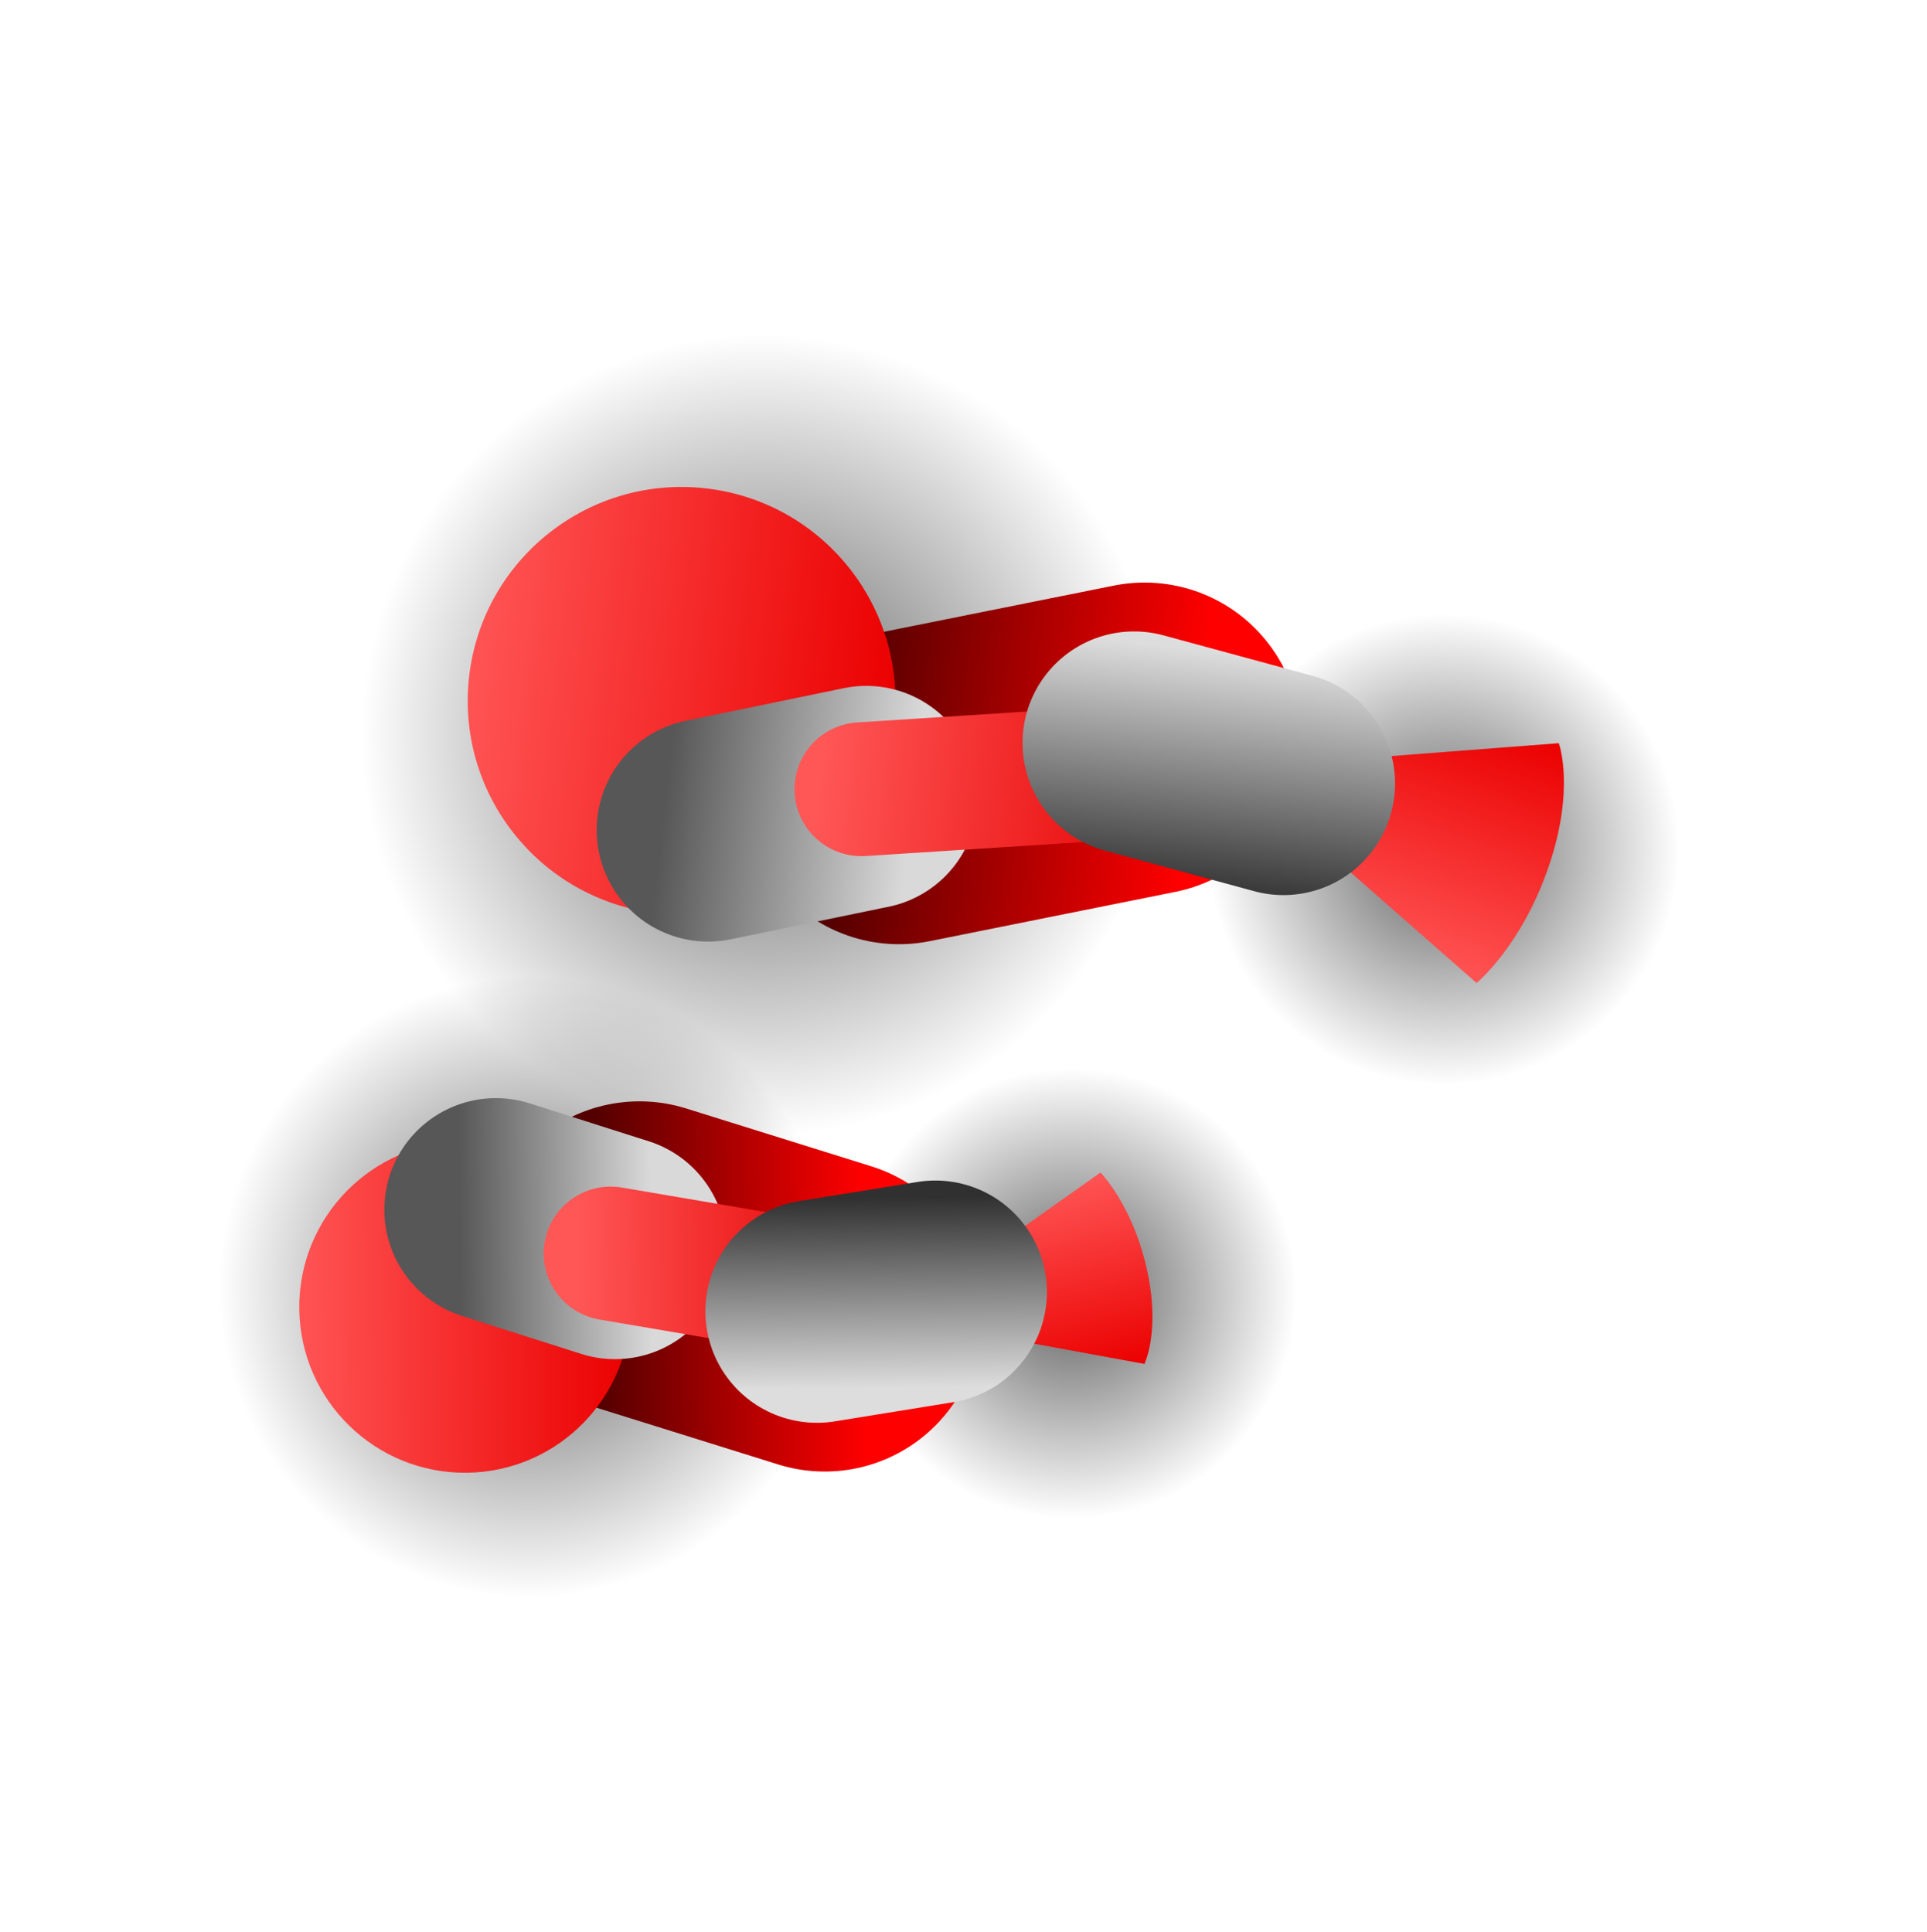 <svg version="1.1" xmlns="http://www.w3.org/2000/svg" xmlns:xlink="http://www.w3.org/1999/xlink" width="107.939" height="108.233" viewBox="0,0,107.939,108.233"><defs><radialGradient cx="277.468" cy="167.054" r="22.459" gradientUnits="userSpaceOnUse" id="color-1"><stop offset="0" stop-color="#000000" stop-opacity="0.631"/><stop offset="1" stop-color="#000000" stop-opacity="0"/></radialGradient><linearGradient x1="280.101" y1="144.751" x2="274.836" y2="189.358" gradientUnits="userSpaceOnUse" id="color-2"><stop offset="0" stop-color="#ff5454"/><stop offset="1" stop-color="#eb0000"/></linearGradient><radialGradient cx="315.672" cy="173.468" r="13.211" gradientUnits="userSpaceOnUse" id="color-3"><stop offset="0" stop-color="#000000" stop-opacity="0.631"/><stop offset="1" stop-color="#000000" stop-opacity="0"/></radialGradient><linearGradient x1="317.221" y1="160.348" x2="314.124" y2="186.588" gradientUnits="userSpaceOnUse" id="color-4"><stop offset="0" stop-color="#ff5454"/><stop offset="1" stop-color="#eb0000"/></linearGradient><linearGradient x1="282.328" y1="168.577" x2="301.515" y2="170.841" gradientUnits="userSpaceOnUse" id="color-5"><stop offset="0" stop-color="#550000"/><stop offset="1" stop-color="#ff0000"/></linearGradient><linearGradient x1="284.886" y1="166.552" x2="261.092" y2="163.743" gradientUnits="userSpaceOnUse" id="color-6"><stop offset="0" stop-color="#eb0000"/><stop offset="1" stop-color="#ff5454"/></linearGradient><linearGradient x1="271.929" y1="171.722" x2="285.633" y2="173.34" gradientUnits="userSpaceOnUse" id="color-7"><stop offset="0" stop-color="#575757"/><stop offset="1" stop-color="#d9d9d9"/></linearGradient><linearGradient x1="301.235" y1="170.951" x2="280.892" y2="168.55" gradientUnits="userSpaceOnUse" id="color-8"><stop offset="0" stop-color="#e50000"/><stop offset="1" stop-color="#ff5656"/></linearGradient><linearGradient x1="311.399" y1="178.857" x2="316.005" y2="165.423" gradientUnits="userSpaceOnUse" id="color-9"><stop offset="0" stop-color="#ff5454"/><stop offset="1" stop-color="#eb0000"/></linearGradient><linearGradient x1="301.636" y1="176.132" x2="303.253" y2="162.427" gradientUnits="userSpaceOnUse" id="color-10"><stop offset="0" stop-color="#303030"/><stop offset="1" stop-color="#dddddd"/></linearGradient><radialGradient cx="294.846" cy="198.339" r="12.621" gradientUnits="userSpaceOnUse" id="color-11"><stop offset="0" stop-color="#000000" stop-opacity="0.631"/><stop offset="1" stop-color="#000000" stop-opacity="0"/></radialGradient><linearGradient x1="294.685" y1="185.719" x2="295.008" y2="210.958" gradientUnits="userSpaceOnUse" id="color-12"><stop offset="0" stop-color="#ff5454"/><stop offset="1" stop-color="#eb0000"/></linearGradient><radialGradient cx="264.458" cy="198.009" r="17.397" gradientUnits="userSpaceOnUse" id="color-13"><stop offset="0" stop-color="#000000" stop-opacity="0.631"/><stop offset="1" stop-color="#000000" stop-opacity="0"/></radialGradient><linearGradient x1="264.68" y1="215.405" x2="264.235" y2="180.613" gradientUnits="userSpaceOnUse" id="color-14"><stop offset="0" stop-color="#ff5454"/><stop offset="1" stop-color="#eb0000"/></linearGradient><linearGradient x1="268.325" y1="197.229" x2="283.29" y2="197.038" gradientUnits="userSpaceOnUse" id="color-15"><stop offset="0" stop-color="#550000"/><stop offset="1" stop-color="#ff0000"/></linearGradient><linearGradient x1="270.131" y1="198.997" x2="251.573" y2="199.234" gradientUnits="userSpaceOnUse" id="color-16"><stop offset="0" stop-color="#eb0000"/><stop offset="1" stop-color="#ff5454"/></linearGradient><linearGradient x1="260.568" y1="193.964" x2="271.257" y2="193.828" gradientUnits="userSpaceOnUse" id="color-17"><stop offset="0" stop-color="#575757"/><stop offset="1" stop-color="#d9d9d9"/></linearGradient><linearGradient x1="283.083" y1="196.931" x2="267.216" y2="197.134" gradientUnits="userSpaceOnUse" id="color-18"><stop offset="0" stop-color="#e50000"/><stop offset="1" stop-color="#ff5656"/></linearGradient><linearGradient x1="291.567" y1="192.698" x2="294.028" y2="203.42" gradientUnits="userSpaceOnUse" id="color-19"><stop offset="0" stop-color="#ff5454"/><stop offset="1" stop-color="#eb0000"/></linearGradient><linearGradient x1="283.811" y1="192.972" x2="283.948" y2="203.661" gradientUnits="userSpaceOnUse" id="color-20"><stop offset="0" stop-color="#303030"/><stop offset="1" stop-color="#dddddd"/></linearGradient></defs><g transform="translate(-234.81,-125.884)"><g data-paper-data="{&quot;isPaintingLayer&quot;:true}" fill-rule="nonzero" stroke-linejoin="miter" stroke-miterlimit="10" stroke-dasharray="" stroke-dashoffset="0" style="mix-blend-mode: normal"><path d="M234.81,234.116v-108.233h107.939v108.233z" fill="none" stroke="none" stroke-width="0" stroke-linecap="butt"/><path d="M255.165,164.422c1.454,-12.318 12.618,-21.125 24.936,-19.671c12.318,1.454 21.125,12.618 19.671,24.936c-1.454,12.318 -12.618,21.125 -24.936,19.671c-12.318,-1.454 -21.125,-12.618 -19.671,-24.936z" fill="url(#color-1)" stroke="url(#color-2)" stroke-width="0" stroke-linecap="butt"/><path d="M302.552,171.92c0.855,-7.246 7.423,-12.427 14.669,-11.572c7.246,0.855 12.427,7.423 11.572,14.669c-0.855,7.246 -7.423,12.427 -14.669,11.572c-7.246,-0.855 -12.427,-7.423 -11.572,-14.669z" fill="url(#color-3)" stroke="url(#color-4)" stroke-width="0" stroke-linecap="butt"/><path d="M285.169,170.034l13.754,-2.762" data-paper-data="{&quot;index&quot;:null}" fill="none" stroke="url(#color-5)" stroke-width="17.5" stroke-linecap="round"/><path d="M271.585,177.044c-6.57,-0.776 -11.268,-6.731 -10.493,-13.301c0.776,-6.57 6.731,-11.268 13.301,-10.493c6.57,0.776 11.268,6.731 10.493,13.301c-0.776,6.57 -6.731,11.268 -13.301,10.493z" data-paper-data="{&quot;index&quot;:null}" fill="url(#color-6)" stroke="#000000" stroke-width="0" stroke-linecap="butt"/><path d="M283.331,170.561l-8.85,1.827" data-paper-data="{&quot;index&quot;:null}" fill="none" stroke="url(#color-7)" stroke-width="12.5" stroke-linecap="round"/><path d="M298.454,169.113l-15.39,0.988" data-paper-data="{&quot;index&quot;:null}" fill="none" stroke="url(#color-8)" stroke-width="7.5" stroke-linecap="round"/><path d="M322.125,167.522c0,0 0.936,2.527 -0.575,6.933c-1.53,4.462 -4.032,6.501 -4.032,6.501l-10.513,-9.235l1.069,-3.119z" data-paper-data="{&quot;index&quot;:null}" fill="url(#color-9)" stroke="#000000" stroke-width="0" stroke-linecap="butt"/><path d="M298.336,167.51l8.366,2.272" data-paper-data="{&quot;index&quot;:null}" fill="none" stroke="url(#color-10)" stroke-width="12.5" stroke-linecap="round"/><path d="M282.226,198.5c-0.089,-6.97 5.489,-12.692 12.459,-12.781c6.97,-0.089 12.692,5.489 12.781,12.459c0.089,6.97 -5.489,12.692 -12.459,12.781c-6.97,0.089 -12.692,-5.489 -12.781,-12.459z" fill="url(#color-11)" stroke="url(#color-12)" stroke-width="0" stroke-linecap="butt"/><path d="M264.235,180.613c9.608,-0.123 17.496,7.566 17.618,17.174c0.123,9.608 -7.566,17.496 -17.174,17.618c-9.608,0.123 -17.496,-7.566 -17.618,-17.174c-0.123,-9.608 7.566,-17.496 17.174,-17.618z" data-paper-data="{&quot;index&quot;:null}" fill="url(#color-13)" stroke="url(#color-14)" stroke-width="0" stroke-linecap="butt"/><path d="M281.005,199.578l-10.373,-3.241" data-paper-data="{&quot;index&quot;:null}" fill="none" stroke="url(#color-15)" stroke-width="17.5" stroke-linecap="round"/><path d="M270.131,198.997c0.066,5.125 -4.036,9.332 -9.16,9.398c-5.125,0.066 -9.332,-4.036 -9.398,-9.16c-0.066,-5.125 4.036,-9.332 9.16,-9.398c5.125,-0.066 9.332,4.036 9.398,9.16z" data-paper-data="{&quot;index&quot;:null}" fill="url(#color-16)" stroke="#000000" stroke-width="0" stroke-linecap="butt"/><path d="M262.588,193.657l6.67,2.124" data-paper-data="{&quot;index&quot;:null}" fill="none" stroke="url(#color-17)" stroke-width="12.5" stroke-linecap="round"/><path d="M269.015,196.114l11.777,2.007" data-paper-data="{&quot;index&quot;:null}" fill="none" stroke="url(#color-18)" stroke-width="7.5" stroke-linecap="round"/><path d="M288.176,200.329l-0.571,-2.489l8.847,-6.264c0,0 1.763,1.774 2.58,5.335c0.807,3.516 -0.119,5.387 -0.119,5.387z" data-paper-data="{&quot;index&quot;:null}" fill="url(#color-19)" stroke="#000000" stroke-width="0" stroke-linecap="butt"/><path d="M280.571,199.347l6.63,-1.073" data-paper-data="{&quot;index&quot;:null}" fill="none" stroke="url(#color-20)" stroke-width="12.5" stroke-linecap="round"/></g></g></svg>